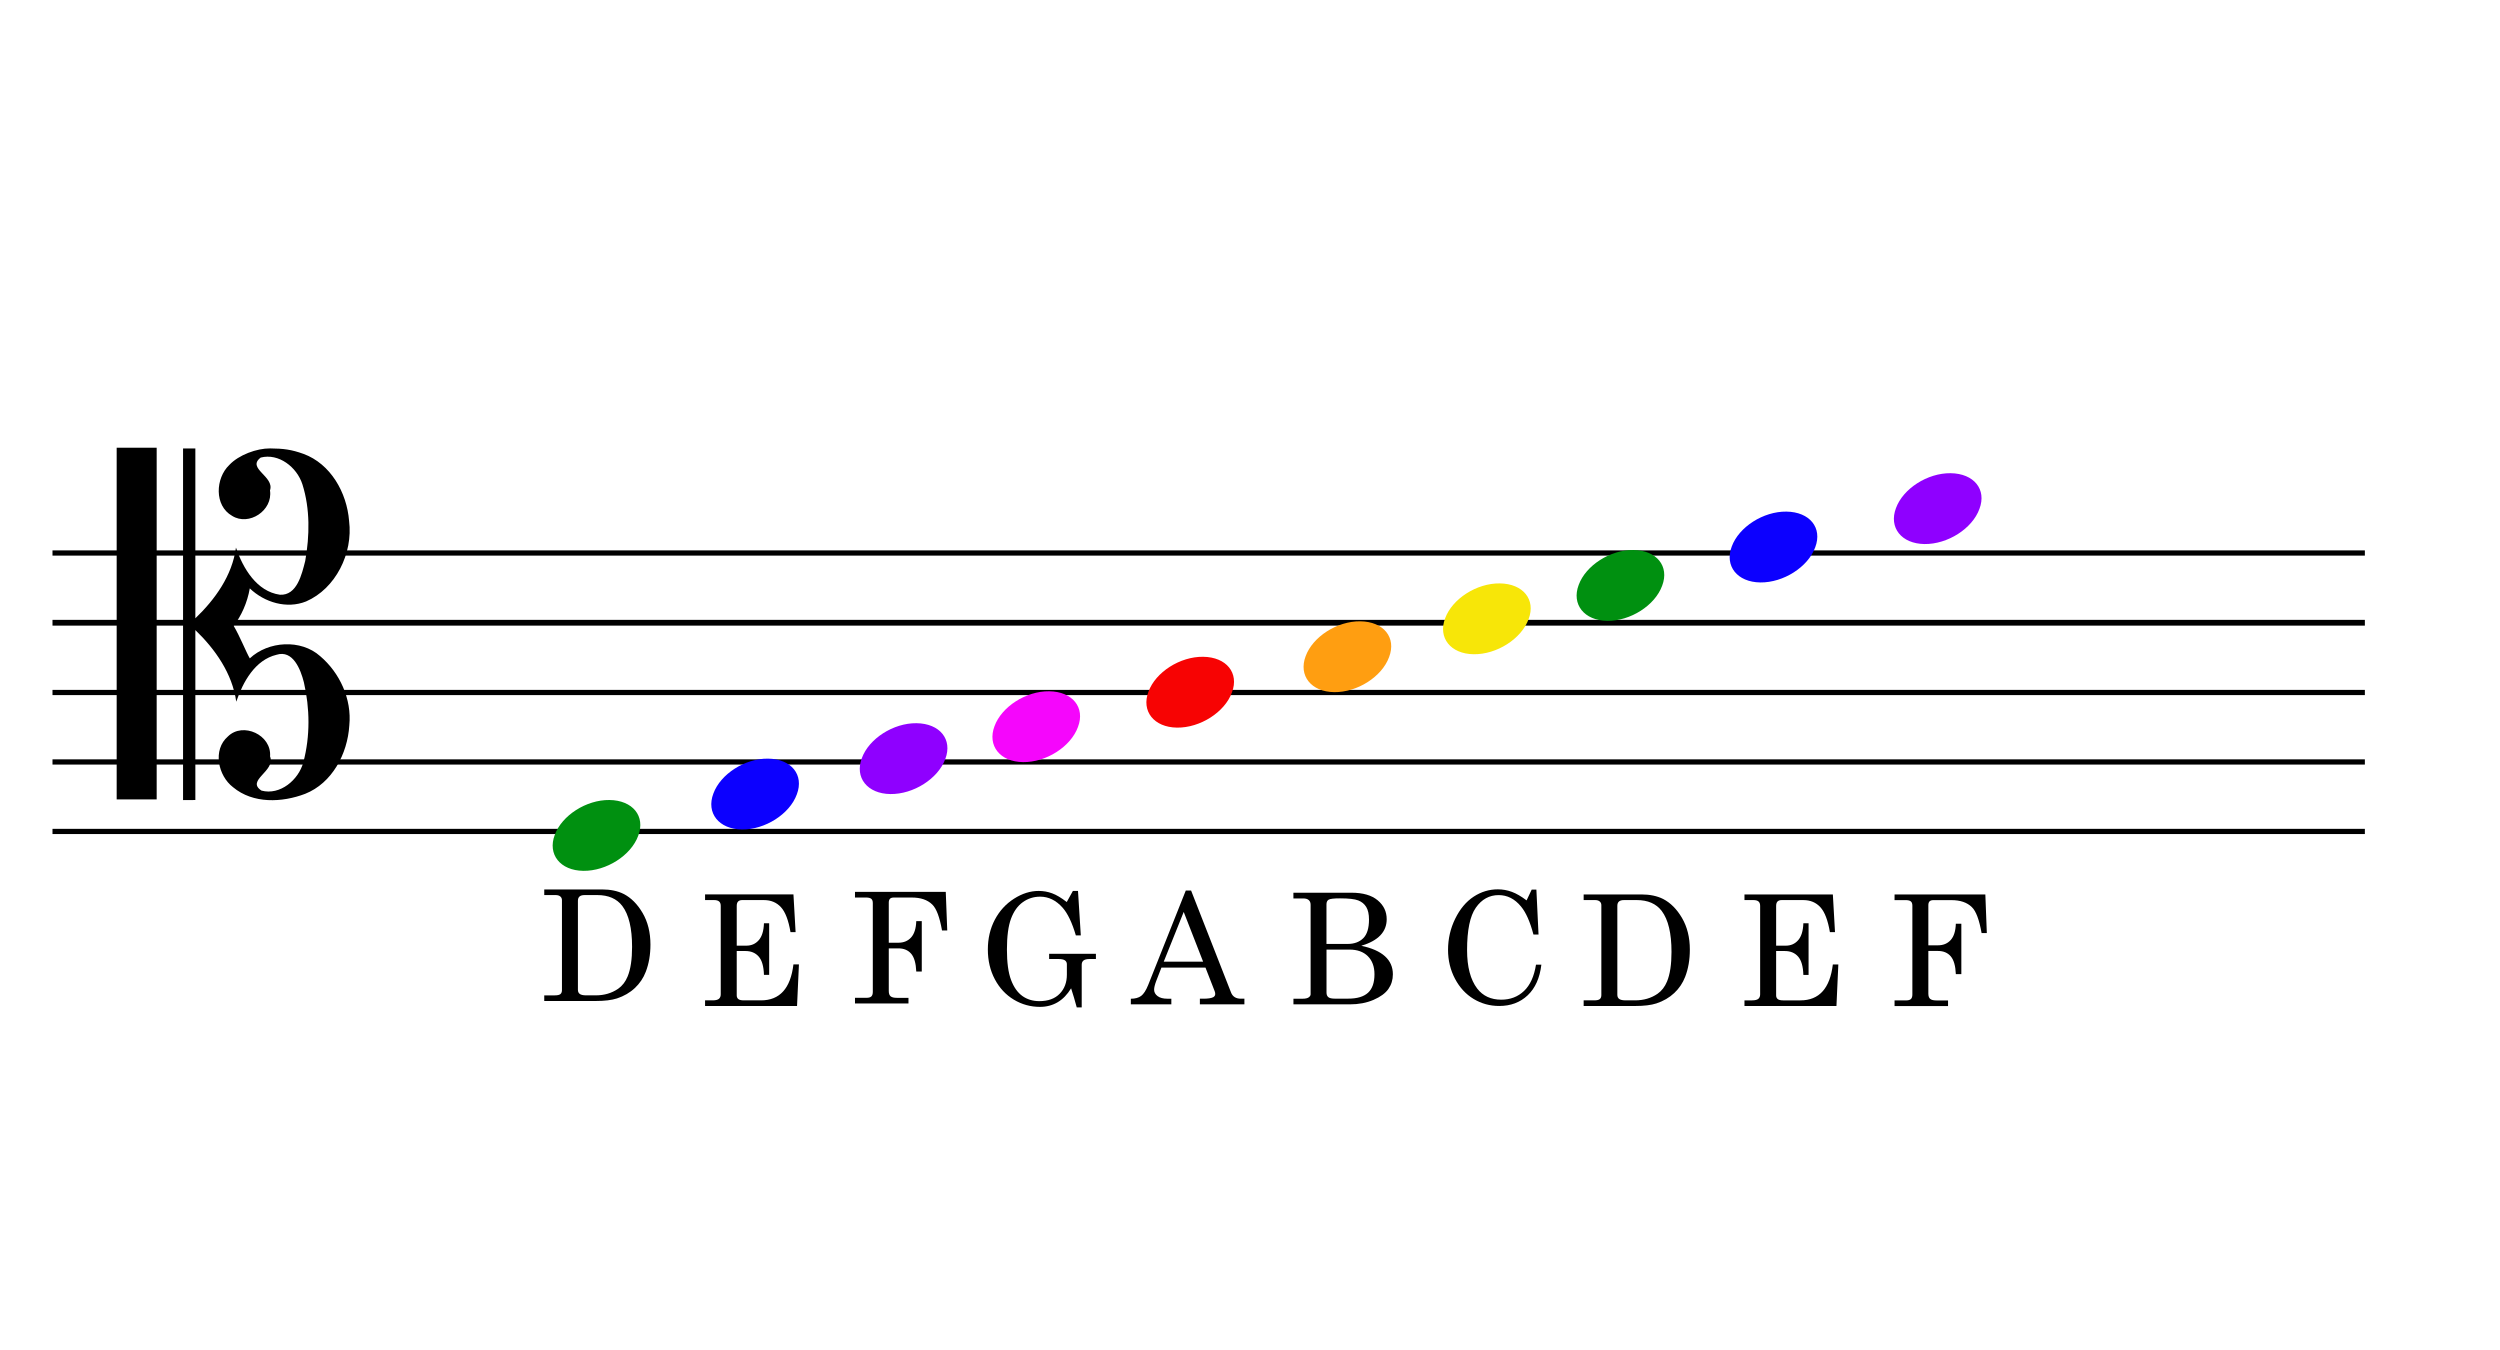 <?xml version="1.0" encoding="utf-8"?>
<!-- Generator: Adobe Illustrator 15.0.0, SVG Export Plug-In . SVG Version: 6.00 Build 0)  -->
<!DOCTYPE svg PUBLIC "-//W3C//DTD SVG 1.1//EN" "http://www.w3.org/Graphics/SVG/1.1/DTD/svg11.dtd">
<svg version="1.1" id="Layer_1" xmlns="http://www.w3.org/2000/svg" xmlns:xlink="http://www.w3.org/1999/xlink" x="0px" y="0px"
	 width="500px" height="270px" viewBox="0 0 500 270" enable-background="new 0 0 500 270" xml:space="preserve">
<g id="Layer_1_2_">
	<g id="Layer_1_1_">
	</g>
	<path d="M10.499,111.123v-1.044h462.473v1.044H10.499z M10.499,125.125v-1.153h462.473v1.153H10.499z M10.499,139.02v-1.043
		h462.473v1.043H10.499z M10.499,152.914v-1.044h462.473v1.044H10.499z M10.499,166.809v-1.041h462.473v1.041H10.499z"/>
	<g>
		<path fill="#F7E608" d="M299.955,116.68c4.667,0.055,7.249,3.239,5.766,7.139c-1.428,3.957-6.371,7.088-10.983,7.029
			c-4.614-0.055-7.192-3.296-5.71-7.191C290.452,119.757,295.342,116.623,299.955,116.68z"/>
		<g>
			<path d="M305.318,180.08l1.021-2.157h0.938l0.429,8.981h-1.019c-0.666-2.541-1.495-4.416-2.498-5.62
				c-1.247-1.511-2.729-2.263-4.456-2.263c-1.867,0-3.387,0.836-4.561,2.509c-1.176,1.672-1.758,4.503-1.758,8.493
				c0,3.354,0.676,5.912,2.018,7.679c1.146,1.491,2.753,2.235,4.822,2.235c1.809,0,3.324-0.58,4.549-1.742
				c1.223-1.161,2.023-2.913,2.396-5.258h1.073c-0.312,2.65-1.221,4.688-2.729,6.119c-1.509,1.428-3.41,2.139-5.699,2.139
				c-1.859,0-3.564-0.467-5.116-1.401c-1.55-0.937-2.795-2.278-3.724-4.034c-0.93-1.757-1.396-3.681-1.396-5.769
				c0-2.222,0.479-4.308,1.438-6.259c0.959-1.948,2.187-3.414,3.684-4.397c1.494-0.979,3.107-1.468,4.835-1.468
				c0.963,0,1.896,0.169,2.8,0.502C303.273,178.701,304.256,179.277,305.318,180.08z"/>
		</g>
	</g>
	<g>
		<path fill="#8F00FF" d="M390.12,94.641c4.669,0.055,7.25,3.242,5.767,7.14c-1.428,3.955-6.371,7.084-10.982,7.029
			c-4.611-0.054-7.192-3.295-5.711-7.19C380.617,97.717,385.508,94.587,390.12,94.641z"/>
		<g>
			<path d="M378.915,178.887h18.153l0.297,7.723h-1.047c-0.467-2.651-1.114-4.387-1.95-5.188c-0.958-0.938-2.324-1.396-4.101-1.396
				h-3.584c-0.354,0-0.605,0.082-0.771,0.248c-0.161,0.166-0.242,0.414-0.242,0.748v8.043h1.919c1.067,0,1.919-0.354,2.552-1.06
				c0.637-0.706,0.979-1.79,1.027-3.26h1.1v10.083h-1.1c-0.07-1.668-0.412-2.854-1.027-3.57c-0.611-0.712-1.466-1.064-2.552-1.064
				h-1.919v8.521c0,0.503,0.121,0.858,0.362,1.063c0.241,0.209,0.659,0.312,1.253,0.312h2.324v1.123h-10.697v-1.127h2.288
				c0.461,0,0.79-0.093,0.981-0.276c0.196-0.187,0.293-0.494,0.293-0.914v-17.758c0-0.396-0.103-0.688-0.309-0.856
				c-0.206-0.175-0.563-0.257-1.076-0.257h-2.181L378.915,178.887L378.915,178.887z"/>
		</g>
	</g>
	<g>
		<path fill="#0C00FF" d="M357.277,102.32c4.667,0.056,7.249,3.241,5.767,7.14c-1.428,3.954-6.371,7.084-10.98,7.03
			c-4.614-0.055-7.195-3.295-5.712-7.192C347.776,105.396,352.665,102.265,357.277,102.32z"/>
		<g>
			<path d="M348.898,178.887h17.673l0.43,7.536h-1.021c-0.401-2.378-1.039-4.04-1.908-4.985c-0.87-0.943-2.004-1.42-3.399-1.42
				H356.3c-0.353,0-0.616,0.101-0.801,0.287c-0.181,0.189-0.271,0.481-0.271,0.875v7.955h1.916c1.026,0,1.856-0.367,2.493-1.101
				c0.64-0.731,0.984-1.859,1.035-3.377h1.043v10.325h-1.043c-0.051-1.707-0.399-2.928-1.049-3.666
				c-0.649-0.741-1.533-1.109-2.646-1.109h-1.75v8.873c0,0.322,0.107,0.568,0.324,0.742c0.217,0.171,0.574,0.253,1.078,0.253h3.453
				c3.754,0,5.914-2.396,6.485-7.187h1.1l-0.377,8.312h-18.395v-1.126h1.522c0.592,0,1.01-0.104,1.252-0.309
				c0.238-0.207,0.36-0.508,0.36-0.897V181.18c0-0.395-0.106-0.685-0.317-0.875c-0.211-0.188-0.541-0.287-0.996-0.287h-1.821v-1.131
				H348.898z"/>
		</g>
	</g>
	<g>
		<path fill="#009010" d="M326.666,110c4.669,0.055,7.25,3.242,5.768,7.141c-1.429,3.955-6.371,7.086-10.982,7.028
			c-4.612-0.052-7.193-3.296-5.712-7.19C317.165,113.076,322.055,109.947,326.666,110z"/>
		<g>
			<path d="M316.736,178.887h11.523c1.709,0,3.161,0.303,4.356,0.905c1.487,0.763,2.752,2.036,3.793,3.815
				c1.039,1.781,1.562,3.887,1.562,6.316c0,2.016-0.312,3.825-0.937,5.438c-0.474,1.238-1.199,2.32-2.181,3.244
				c-0.98,0.924-2.174,1.617-3.582,2.082c-1.058,0.34-2.465,0.512-4.226,0.512h-10.313v-1.126h2.117c0.535,0,0.903-0.085,1.11-0.253
				c0.208-0.174,0.312-0.439,0.312-0.803v-17.979c0-0.312-0.109-0.562-0.332-0.748c-0.225-0.187-0.53-0.276-0.922-0.276h-2.285
				v-1.127H316.736z M324.796,180.016c-0.454,0-0.788,0.096-1.006,0.287c-0.216,0.188-0.323,0.479-0.323,0.859v17.811
				c0,0.36,0.125,0.637,0.377,0.819c0.252,0.187,0.684,0.28,1.284,0.28h1.904c1.703,0,3.19-0.438,4.471-1.312
				c0.836-0.584,1.47-1.404,1.904-2.463c0.593-1.428,0.892-3.398,0.892-5.915c0-3.724-0.648-6.45-1.949-8.18
				c-1.106-1.461-2.778-2.188-5.017-2.188h-2.537V180.016z"/>
		</g>
	</g>
	<g>
		<path fill="#F70303" d="M240.62,131.357c4.668,0.053,7.25,3.238,5.764,7.137c-1.43,3.957-6.369,7.086-10.979,7.031
			c-4.613-0.055-7.193-3.295-5.712-7.195C231.119,134.432,236.002,131.3,240.62,131.357z"/>
		<g>
			<path d="M237.159,178.1h1.056l7.993,20.404c0.323,0.822,0.979,1.236,1.976,1.236h0.695v1.125h-8.904v-1.125h0.711
				c0.927,0,1.578-0.102,1.966-0.303c0.259-0.146,0.393-0.355,0.393-0.646c0-0.172-0.034-0.354-0.106-0.543l-1.844-4.73h-8.811
				l-1.053,2.713c-0.272,0.728-0.408,1.301-0.408,1.72c0,0.489,0.229,0.916,0.688,1.266c0.459,0.354,1.125,0.527,2.002,0.527h0.754
				v1.127h-8.099v-1.125c0.867,0,1.554-0.188,2.06-0.562c0.502-0.381,0.966-1.096,1.392-2.147L237.159,178.1z M236.743,182.387
				l-3.996,9.951h7.877L236.743,182.387z"/>
		</g>
	</g>
	<g>
		<path fill="#8F00FF" d="M183.298,144.641c4.669,0.055,7.25,3.242,5.767,7.143c-1.428,3.953-6.371,7.084-10.984,7.027
			c-4.611-0.054-7.192-3.295-5.711-7.188C173.795,147.717,178.686,144.587,183.298,144.641z"/>
		<g>
			<path d="M170.999,178.369h18.153l0.297,7.723h-1.047c-0.465-2.652-1.114-4.387-1.95-5.189c-0.958-0.938-2.324-1.396-4.099-1.396
				h-3.584c-0.354,0-0.607,0.082-0.771,0.248c-0.161,0.166-0.242,0.414-0.242,0.748v8.043h1.919c1.067,0,1.919-0.354,2.552-1.059
				c0.635-0.705,0.977-1.789,1.027-3.26h1.1v10.082h-1.1c-0.07-1.668-0.412-2.854-1.027-3.568c-0.613-0.713-1.466-1.066-2.552-1.066
				h-1.919v8.521c0,0.504,0.121,0.857,0.362,1.062c0.241,0.209,0.659,0.312,1.253,0.312h2.324v1.123h-10.697v-1.127h2.288
				c0.461,0,0.79-0.092,0.983-0.275c0.196-0.188,0.293-0.494,0.293-0.914v-17.758c0-0.398-0.103-0.688-0.309-0.857
				c-0.206-0.174-0.564-0.256-1.076-0.256h-2.181L170.999,178.369L170.999,178.369z"/>
		</g>
	</g>
	<g>
		<path fill="#009010" d="M121.879,160c4.669,0.055,7.25,3.242,5.768,7.141c-1.429,3.955-6.371,7.086-10.984,7.028
			c-4.612-0.052-7.193-3.296-5.712-7.19C112.378,163.076,117.267,159.947,121.879,160z"/>
		<g>
			<path d="M108.852,177.887h11.524c1.709,0,3.163,0.303,4.358,0.905c1.488,0.763,2.752,2.036,3.793,3.815
				c1.039,1.781,1.562,3.887,1.562,6.316c0,2.016-0.312,3.825-0.936,5.438c-0.473,1.238-1.199,2.32-2.18,3.244
				s-2.175,1.617-3.582,2.082c-1.057,0.34-2.464,0.512-4.225,0.512H108.85v-1.126h2.117c0.537,0,0.905-0.085,1.113-0.253
				c0.208-0.174,0.31-0.439,0.31-0.803v-17.979c0-0.312-0.11-0.562-0.332-0.748c-0.225-0.187-0.531-0.276-0.923-0.276h-2.285v-1.127
				H108.852z M116.912,179.016c-0.454,0-0.788,0.096-1.006,0.287c-0.216,0.188-0.323,0.479-0.323,0.859v17.811
				c0,0.36,0.125,0.637,0.377,0.819c0.251,0.187,0.681,0.28,1.284,0.28h1.904c1.703,0,3.191-0.438,4.471-1.312
				c0.836-0.584,1.47-1.404,1.904-2.463c0.593-1.428,0.892-3.398,0.892-5.915c0-3.724-0.649-6.45-1.949-8.18
				c-1.108-1.461-2.781-2.188-5.017-2.188h-2.537V179.016z"/>
		</g>
	</g>
	<g>
		<path fill="#FF9E11" d="M272.055,124.262c4.672,0.055,7.254,3.238,5.77,7.139c-1.43,3.955-6.373,7.082-10.979,7.029
			c-4.61-0.057-7.192-3.295-5.717-7.193C262.554,127.336,267.441,124.207,272.055,124.262z"/>
		<path d="M258.679,178.543h11.614c2.279,0,4.025,0.504,5.234,1.509c1.211,1.006,1.812,2.271,1.812,3.782
			c0,1.268-0.422,2.34-1.266,3.227c-0.844,0.889-2.113,1.581-3.814,2.098c2.105,0.438,3.686,1.146,4.736,2.095
			c1.051,0.951,1.58,2.151,1.58,3.604c0,1.104-0.303,2.088-0.896,2.938c-0.602,0.855-1.596,1.582-2.98,2.179
			c-1.395,0.599-2.971,0.896-4.74,0.896h-11.271v-1.128h1.838c0.553,0,0.959-0.092,1.213-0.271c0.254-0.182,0.383-0.391,0.383-0.615
			v-17.887c0-0.426-0.123-0.744-0.377-0.959c-0.25-0.221-0.613-0.324-1.1-0.324h-1.962L258.679,178.543L258.679,178.543z
			 M265.302,188.787h4.237c1.303,0,2.336-0.379,3.107-1.141c0.771-0.76,1.154-2.01,1.154-3.742c0-1.068-0.188-1.904-0.551-2.506
			c-0.367-0.604-0.896-1.039-1.604-1.316c-0.699-0.273-1.91-0.41-3.642-0.41c-1.222,0-1.976,0.086-2.271,0.26
			c-0.291,0.182-0.438,0.482-0.438,0.93v7.933L265.302,188.787L265.302,188.787z M265.302,189.914v8.607
			c0,0.401,0.117,0.703,0.354,0.904c0.238,0.2,0.664,0.303,1.277,0.303h2.707c1.793,0,3.111-0.394,3.973-1.185
			c0.857-0.791,1.281-2.021,1.281-3.69c0-1.527-0.441-2.732-1.324-3.615c-0.891-0.881-2.109-1.32-3.676-1.32L265.302,189.914
			L265.302,189.914z"/>
	</g>
	<g>
		<path fill="#F506FC" d="M209.83,138.255c4.668,0.055,7.25,3.24,5.764,7.139c-1.43,3.957-6.368,7.086-10.979,7.031
			c-4.613-0.055-7.193-3.295-5.712-7.195C200.33,141.331,205.215,138.198,209.83,138.255z"/>
		<path d="M213.349,180.407l1.229-2.222h1.021l0.562,8.898h-0.991c-0.751-2.562-1.64-4.416-2.66-5.562
			c-1.302-1.461-2.795-2.188-4.479-2.188c-1.291,0-2.447,0.366-3.473,1.104c-1.021,0.729-1.809,1.832-2.354,3.297
			c-0.547,1.465-0.819,3.531-0.819,6.188c0,2.582,0.272,4.604,0.821,6.057c0.546,1.457,1.302,2.525,2.264,3.22
			c0.965,0.686,2.098,1.028,3.393,1.028c1.757,0,3.113-0.491,4.072-1.479c0.959-0.984,1.438-2.255,1.438-3.812v-2.092
			c0-0.332-0.13-0.59-0.386-0.771c-0.261-0.18-0.683-0.27-1.265-0.27h-1.895v-1.047h9.354v1.047h-1.268
			c-0.564,0-0.969,0.102-1.211,0.295c-0.242,0.191-0.361,0.479-0.361,0.854v8.531h-0.992c-0.354-1.326-0.732-2.604-1.129-3.82
			c-0.754,1.236-1.646,2.164-2.688,2.783c-1.04,0.615-2.223,0.929-3.537,0.929c-1.88,0-3.624-0.479-5.229-1.443
			c-1.604-0.969-2.871-2.323-3.801-4.08c-0.93-1.754-1.396-3.735-1.396-5.948c0-2.226,0.471-4.213,1.402-5.976
			c0.935-1.76,2.211-3.153,3.832-4.188c1.622-1.037,3.264-1.554,4.92-1.554c0.94,0,1.846,0.156,2.706,0.478
			C211.289,178.979,212.261,179.562,213.349,180.407z"/>
	</g>
	<g>
		<path fill="#0C00FF" d="M153.601,151.727c4.667,0.056,7.249,3.24,5.767,7.14c-1.428,3.954-6.371,7.084-10.98,7.03
			c-4.614-0.055-7.195-3.295-5.712-7.192C144.1,154.803,148.989,151.672,153.601,151.727z"/>
		<g>
			<path d="M141.017,178.886h17.673l0.43,7.536h-1.021c-0.401-2.378-1.039-4.04-1.908-4.985c-0.87-0.943-2.004-1.42-3.399-1.42
				h-4.373c-0.353,0-0.616,0.101-0.801,0.287c-0.181,0.189-0.271,0.481-0.271,0.875v7.955h1.916c1.026,0,1.856-0.367,2.493-1.101
				c0.64-0.731,0.984-1.859,1.035-3.377h1.043v10.325h-1.043c-0.051-1.707-0.399-2.928-1.049-3.666
				c-0.649-0.741-1.533-1.109-2.646-1.109h-1.75v8.873c0,0.322,0.107,0.568,0.324,0.742c0.217,0.171,0.574,0.253,1.078,0.253h3.453
				c3.754,0,5.914-2.396,6.485-7.187h1.1l-0.377,8.312h-18.395v-1.126h1.522c0.592,0,1.01-0.104,1.252-0.309
				c0.238-0.207,0.36-0.508,0.36-0.897v-17.688c0-0.395-0.106-0.685-0.317-0.875c-0.211-0.188-0.541-0.287-0.996-0.287h-1.821
				v-1.131H141.017z"/>
		</g>
	</g>
</g>
<g id="Layer_2">
</g>
<g id="Layer_3">
	<g id="layer1_2_">
		<g id="g2972_2_" transform="matrix(1,0,0,1.031,-309.364,-543.865)">
			<path id="path2974_2_" d="M379.227,668.227c-0.357,5.55-3.457,11.207-8.833,13.276c-4.607,1.705-10.416,1.963-14.419-1.281
				c-2.996-2.217-4.142-7.26-1.007-9.867c2.994-2.837,8.753-0.278,8.407,3.894c1.176,2.865-4.911,4.626-1.711,6.63
				c3.681,0.96,7.434-2.047,8.379-5.541c1.374-5.016,1.299-10.426,0.096-15.469c-0.646-2.483-2.182-6.347-5.465-5.342
				c-4.297,1-6.708,5.246-8.061,9.104c-0.783-5.471-4.223-10.202-8.179-13.892c0,10.99,0,21.981,0,32.966l-2.461,0.016
				c0-22.588,0-45.631,0-68.216l2.461-0.001c0,10.834,0,22.116,0,32.95c3.923-3.635,7.378-8.289,8.12-13.715
				c1.417,4.047,4.161,8.514,8.793,9.143c3.407,0.187,4.382-3.966,5.061-6.556c0.893-4.891,0.989-10.089-0.561-14.855
				c-1.107-3.354-4.75-6.097-8.341-5.198c-2.903,2.115,2.821,3.644,1.854,6.368c0.618,3.916-4.227,6.976-7.565,4.945
				c-3.617-1.978-3.353-7.309-0.566-9.884c1.897-1.959,5.507-3.226,8.15-3.204c2.698,0.021,4.272,0.221,6.687,1.063
				c5.404,1.927,8.671,7.482,9.116,13.019c0.813,6.277-2.698,13.126-8.613,15.607c-3.849,1.491-8.3,0.2-11.25-2.538
				c-0.482,2.749-1.708,5.368-3.224,7.267c1.226,1.999,2.551,5.213,3.227,6.312c3.695-3.365,10.223-3.769,14.069-0.435
				C377.306,658.011,379.749,663.125,379.227,668.227z"/>
		</g>
		<g id="g2976_2_" transform="matrix(1,0,0,1.031,-309.364,-543.981)">
			<path id="path2978_2_" d="M340.698,682.699h-8v-68.223h8V682.699z"/>
		</g>
	</g>
</g>
</svg>
